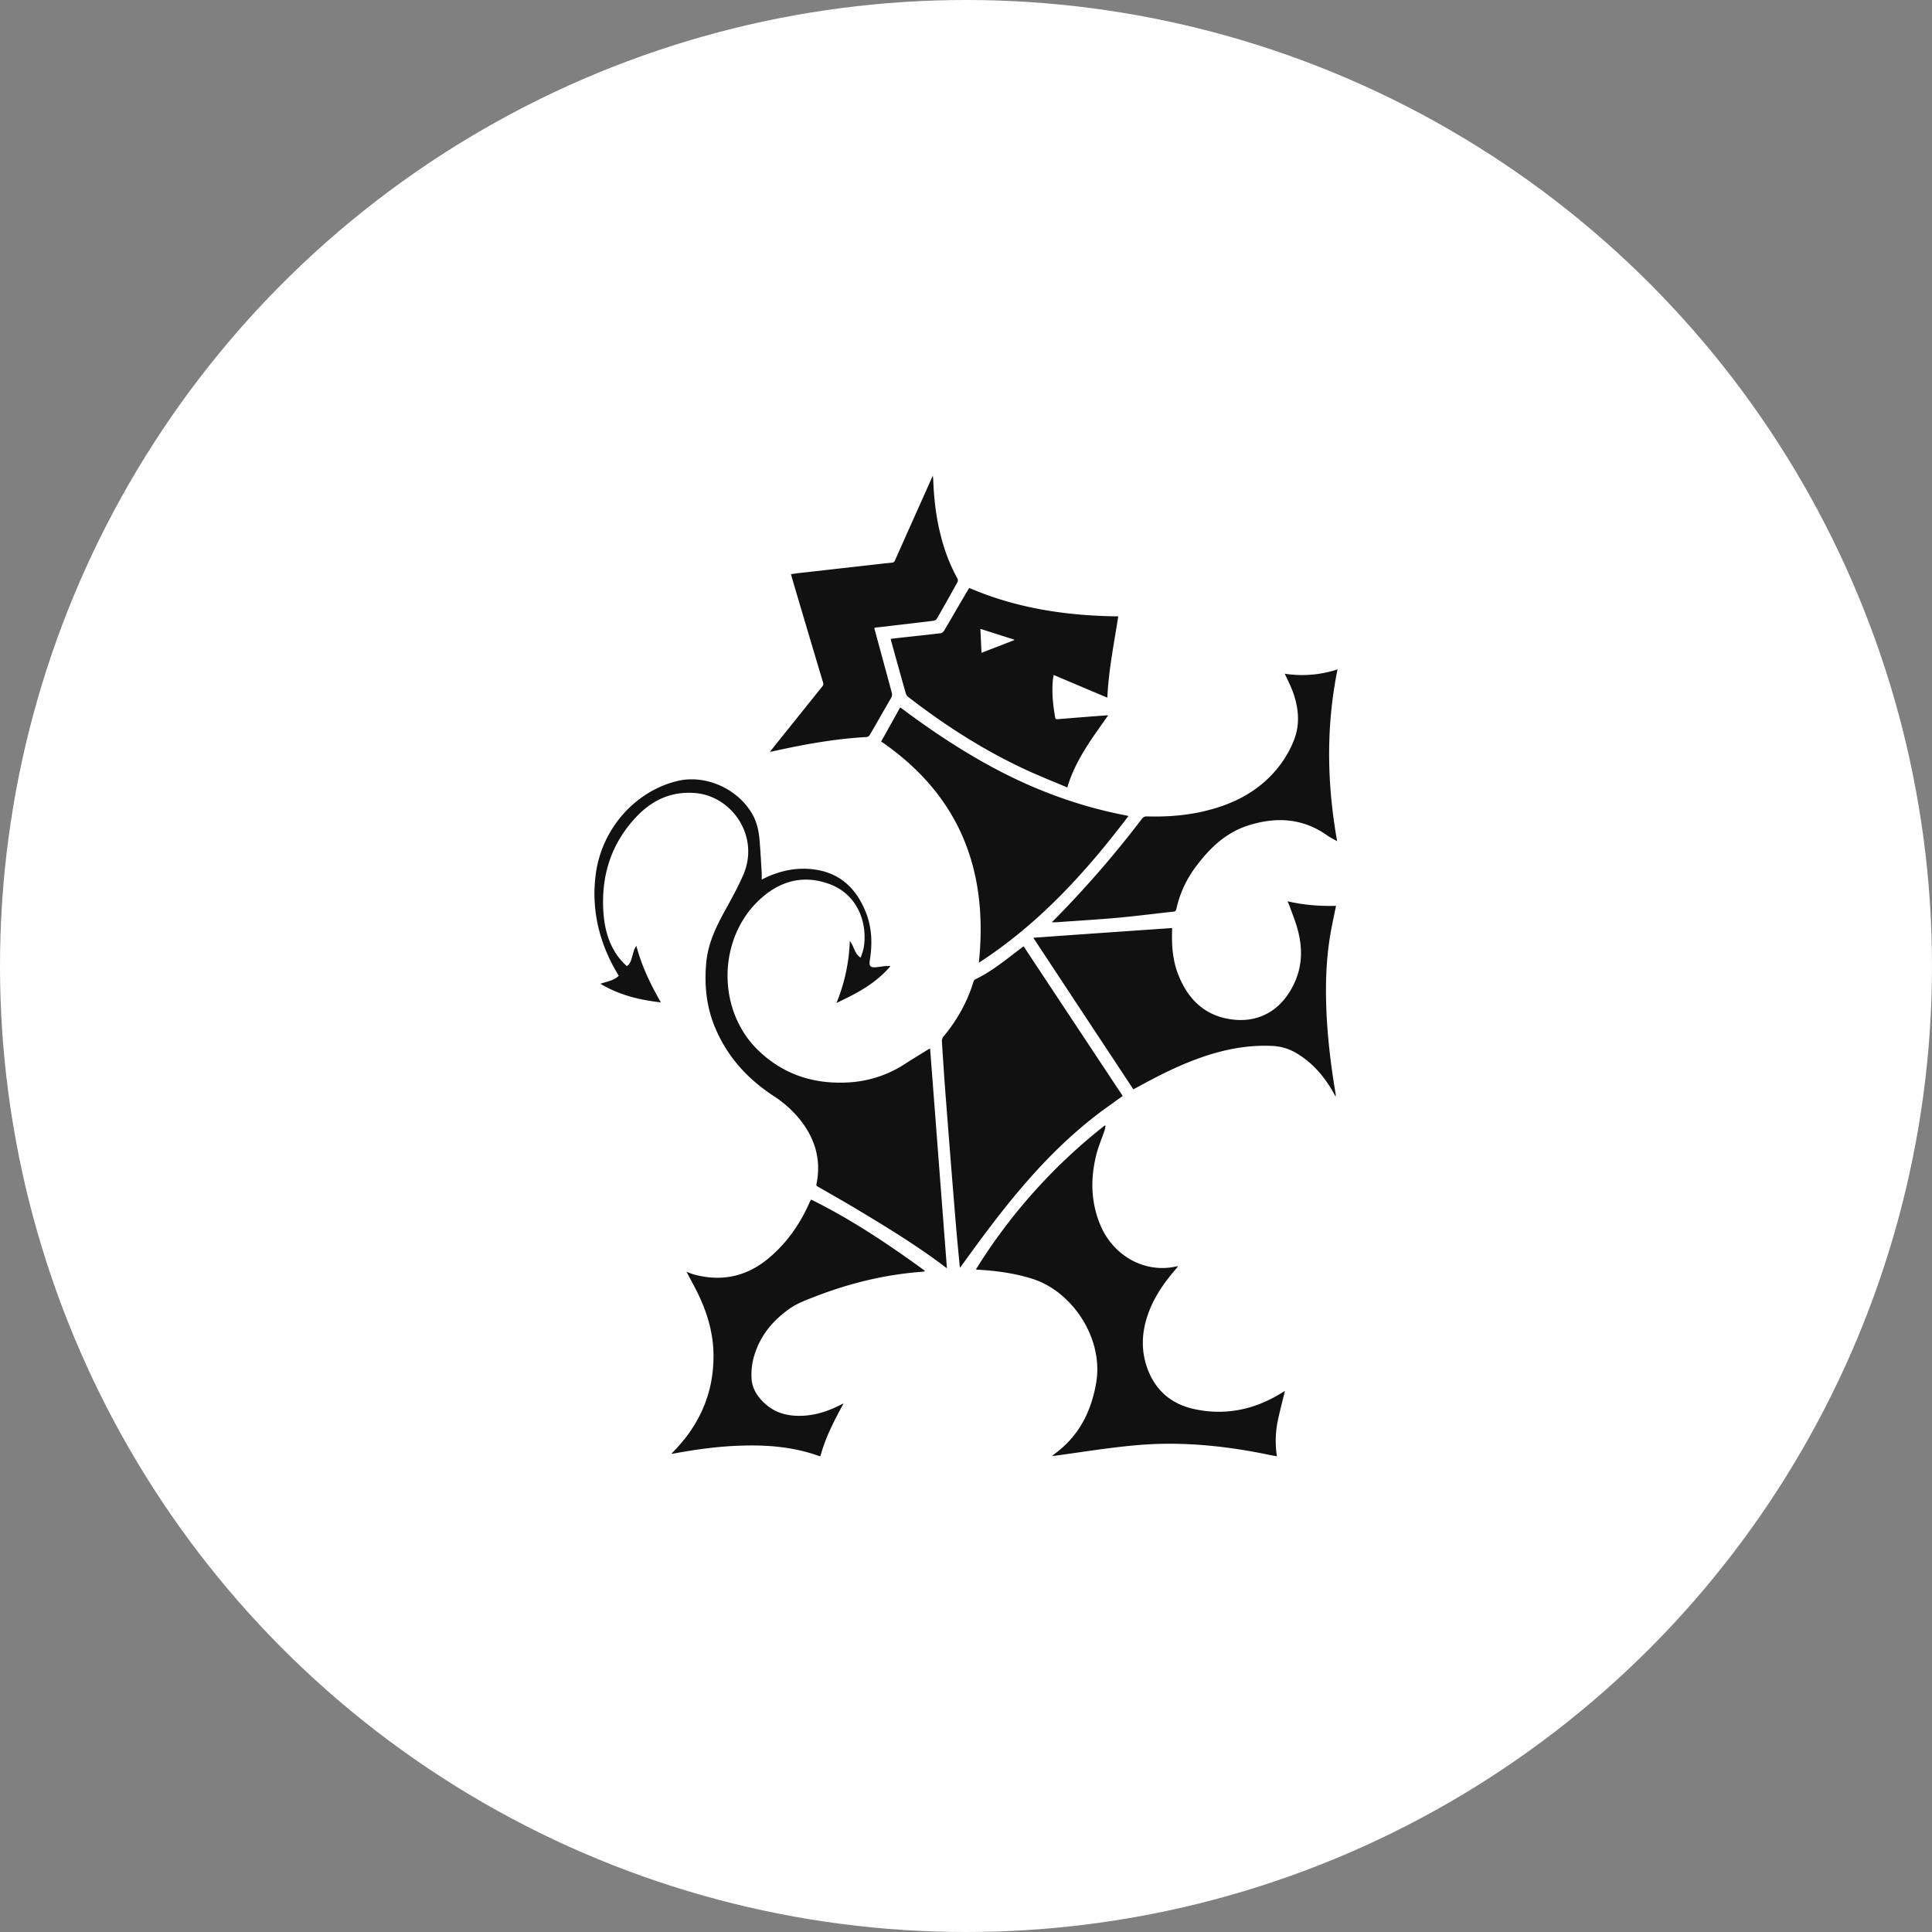 <svg xmlns="http://www.w3.org/2000/svg" width="65" height="65" fill="none"><rect width="100%" height="100%" fill="#808080" stroke="none"/><circle cx="32.5" cy="32.5" r="32.5" fill="#fff"></circle><path fill="#111" d="M25.633 29.587c.066-.03.118-.054.165-.078.537-.244 1.102-.342 1.68-.244.82.136 1.347.659 1.653 1.43.208.523.222 1.07.132 1.622-.028.186.02.24.203.225.108-.01.221-.03.33-.04h.164c-.504.596-1.144.924-1.817 1.241a5.987 5.987 0 0 0 .447-2.085c.15.175.15.43.367.561.038-.117.08-.22.1-.327.14-.816-.185-1.792-1.15-2.149-.852-.312-1.624-.127-2.307.484-1.474 1.323-1.502 3.79-.052 5.147.862.811 1.893 1.114 3.037 1.04a3.857 3.857 0 0 0 1.907-.649c.24-.156.49-.303.73-.454.019-.01.038-.02.07-.034l.566 7.389c-.024-.015-.038-.02-.047-.03-.98-.747-2.025-1.377-3.075-2.007-.4-.239-.81-.468-1.215-.703-.033-.02-.066-.03-.052-.088.174-.85-.066-1.582-.598-2.222a3.762 3.762 0 0 0-.828-.733c-.881-.571-1.573-1.323-1.988-2.32-.287-.688-.362-1.406-.296-2.158.061-.694.358-1.275.683-1.86.202-.372.41-.743.574-1.134.542-1.284-.395-2.632-1.63-2.73-.79-.064-1.44.23-1.977.801-.828.874-1.182 1.939-1.111 3.16.028.488.132.957.386 1.377.108.18.245.342.405.484.099-.064.137-.166.165-.269.028-.093.052-.186.08-.274.014-.044.042-.078.075-.141.18.689.48 1.299.824 1.905-.72-.083-1.398-.245-2.034-.626.221-.078.447-.102.617-.268-.09-.161-.184-.313-.26-.47-.465-.937-.654-1.928-.508-2.983.212-1.504 1.319-2.755 2.74-3.101.952-.23 2.054.263 2.539 1.143.141.258.202.546.226.835.033.376.052.752.075 1.133v.21l.005-.01ZM32.295 42.661c-.043-.454-.085-.884-.123-1.314-.117-1.411-.23-2.823-.338-4.239-.057-.693-.1-1.387-.146-2.08 0-.05.018-.113.047-.147.456-.542.8-1.153 1.012-1.836.01-.035.033-.078.061-.093.518-.25.97-.61 1.427-.962.056-.044.118-.088.174-.132.01-.005.014-.01.033-.015 1.107 1.675 2.218 3.35 3.33 5.03l-.66.474c-1.017.752-1.912 1.636-2.736 2.603-.716.836-1.37 1.724-2.015 2.618-.014.02-.033.044-.066.083v.01Z"></path><path fill="#111" d="M43.229 46.798c-.085.361-.184.718-.255 1.079a3.42 3.42 0 0 0-.014 1.118c-.08-.014-.146-.024-.216-.039-1.21-.254-2.43-.405-3.668-.38-.702.014-1.394.097-2.09.19-.495.068-.99.142-1.484.21-.028 0-.052.005-.104.01.033-.03.047-.044.066-.059.805-.581 1.239-1.392 1.413-2.388.264-1.495-.787-3.072-2.12-3.507-.588-.19-1.195-.273-1.807-.312-.029 0-.057 0-.118-.01a18.654 18.654 0 0 1 4.337-4.845c.01.005.019.01.028.02-.019.063-.028.132-.052.195-.09.259-.198.513-.264.781-.197.797-.183 1.583.137 2.35.396.952 1.319 1.533 2.288 1.44.109-.01.212-.034.33-.054-.019.025-.028.044-.042.06-.396.453-.744.937-.956 1.518-.245.67-.264 1.343.019 2.002.301.699.847 1.094 1.568 1.24 1.054.216 2.03-.009 2.938-.58l.07-.044-.004.005ZM35.913 26.495c-.438-.185-.866-.356-1.29-.547-1.45-.659-2.792-1.514-4.06-2.495a.241.241 0 0 1-.089-.127c-.17-.596-.334-1.192-.499-1.788 0-.01 0-.024-.01-.044.156-.02.307-.034.458-.053.41-.044.819-.088 1.229-.137.042-.005.089-.049.113-.088.268-.454.532-.913.8-1.367.014-.02.024-.04.042-.069 1.601.689 3.282.938 5.015.957-.141.914-.325 1.807-.367 2.735-.608-.254-1.2-.508-1.804-.762-.014.074-.028.142-.032.206-.033.41.009.815.08 1.22.014.069.047.064.094.06.541-.045 1.083-.089 1.629-.128h.061c-.537.762-1.097 1.495-1.375 2.423l.005.004Zm-2.891-4.532c.376-.146.734-.283 1.097-.425v-.02c-.372-.116-.749-.239-1.135-.36.014.273.024.532.038.805ZM43.324 30.324c.55.127 1.088.166 1.625.152-.071.351-.146.688-.203 1.035-.137.845-.155 1.695-.118 2.55.043.928.156 1.846.311 2.759 0 .02 0 .044-.005.068a.45.45 0 0 1-.037-.063c-.311-.572-.711-1.05-1.262-1.382a1.708 1.708 0 0 0-.843-.254c-.88-.04-1.723.141-2.547.449-.702.259-1.361.6-2.02.962l-.095.049c-1.12-1.695-2.236-3.385-3.366-5.099 1.568-.112 3.112-.22 4.67-.327v.088c-.018.503.02 1.001.203 1.47.316.806.852 1.353 1.7 1.5.984.175 1.785-.28 2.213-1.212.259-.562.273-1.138.127-1.724-.07-.288-.184-.561-.282-.84-.02-.054-.047-.107-.076-.18h.005ZM23.086 42.783c.104.04.193.078.287.103.918.239 1.757.063 2.496-.562.593-.498 1.031-1.118 1.351-1.831.014-.035.033-.074.052-.108 0-.005.01-.01.024-.024 1.346.664 2.594 1.5 3.814 2.388 0 .01-.005.02-.01.03-.09.009-.184.019-.273.024-1.168.107-2.298.39-3.395.815-.315.122-.63.235-.909.44-.503.366-.899.825-1.11 1.436a2.225 2.225 0 0 0-.128.879c.019.342.188.6.424.825.386.367.852.464 1.36.43.434-.03.839-.171 1.225-.371a.437.437 0 0 1 .085-.034c-.311.566-.608 1.138-.777 1.767h-.038c-.815-.297-1.657-.376-2.51-.356-.805.015-1.596.122-2.387.269-.024 0-.042.005-.08.01.07-.079.137-.142.198-.21.8-.875 1.229-1.9 1.22-3.117-.005-.737-.213-1.426-.528-2.075-.108-.22-.23-.435-.344-.655-.01-.02-.023-.039-.038-.073h-.009Z"></path><path fill="#111" d="M29.645 24.947c.212-.376.424-.757.64-1.147.039.024.062.043.09.063 1.107.825 2.26 1.582 3.49 2.198 1.27.635 2.599 1.099 3.988 1.367.028.005.056.015.113.025-1.446 1.91-3.033 3.643-5.034 4.937.334-3.17-.692-5.665-3.287-7.443ZM25.906 25.29c.202-.255.39-.49.58-.724.395-.493.785-.981 1.18-1.47.043-.053.039-.097.02-.151-.344-1.148-.683-2.29-1.022-3.438-.019-.059-.033-.118-.052-.19.076-.01.142-.02.207-.03.796-.088 1.592-.18 2.388-.269.268-.03.541-.063.81-.088.066-.005.08-.049.103-.097.4-.899.805-1.802 1.206-2.701.014-.034.032-.073.06-.132 0 .054.01.083.01.107.024.655.094 1.3.26 1.93.126.503.31.981.56 1.435a.142.142 0 0 1 0 .108c-.227.41-.457.82-.693 1.23a.17.17 0 0 1-.108.074c-.63.078-1.267.151-1.898.224-.032 0-.06.01-.103.02.01.044.019.083.033.122.184.684.372 1.368.555 2.051a.22.22 0 0 1-.023.181c-.24.415-.476.83-.716 1.245-.019.03-.061.064-.094.069-1.088.059-2.157.254-3.216.493-.01 0-.024 0-.056.005l.009-.005ZM35.385 31.032a35.01 35.01 0 0 0 3.032-3.482c.047-.058.09-.083.165-.083.716.02 1.427-.034 2.124-.224.805-.215 1.53-.581 2.114-1.211.31-.337.555-.718.72-1.148.207-.538.146-1.08-.042-1.607-.075-.205-.18-.405-.273-.61A3.81 3.81 0 0 0 45 22.52c-.391 1.924-.358 3.839-.014 5.782-.127-.073-.24-.127-.34-.2-.833-.586-1.727-.625-2.66-.327-.748.24-1.29.762-1.756 1.387a3.661 3.661 0 0 0-.654 1.426c-.015.059-.043.078-.095.083-.64.069-1.276.152-1.916.21-.673.059-1.347.098-2.02.147h-.156l-.004.005Z"></path></svg>
